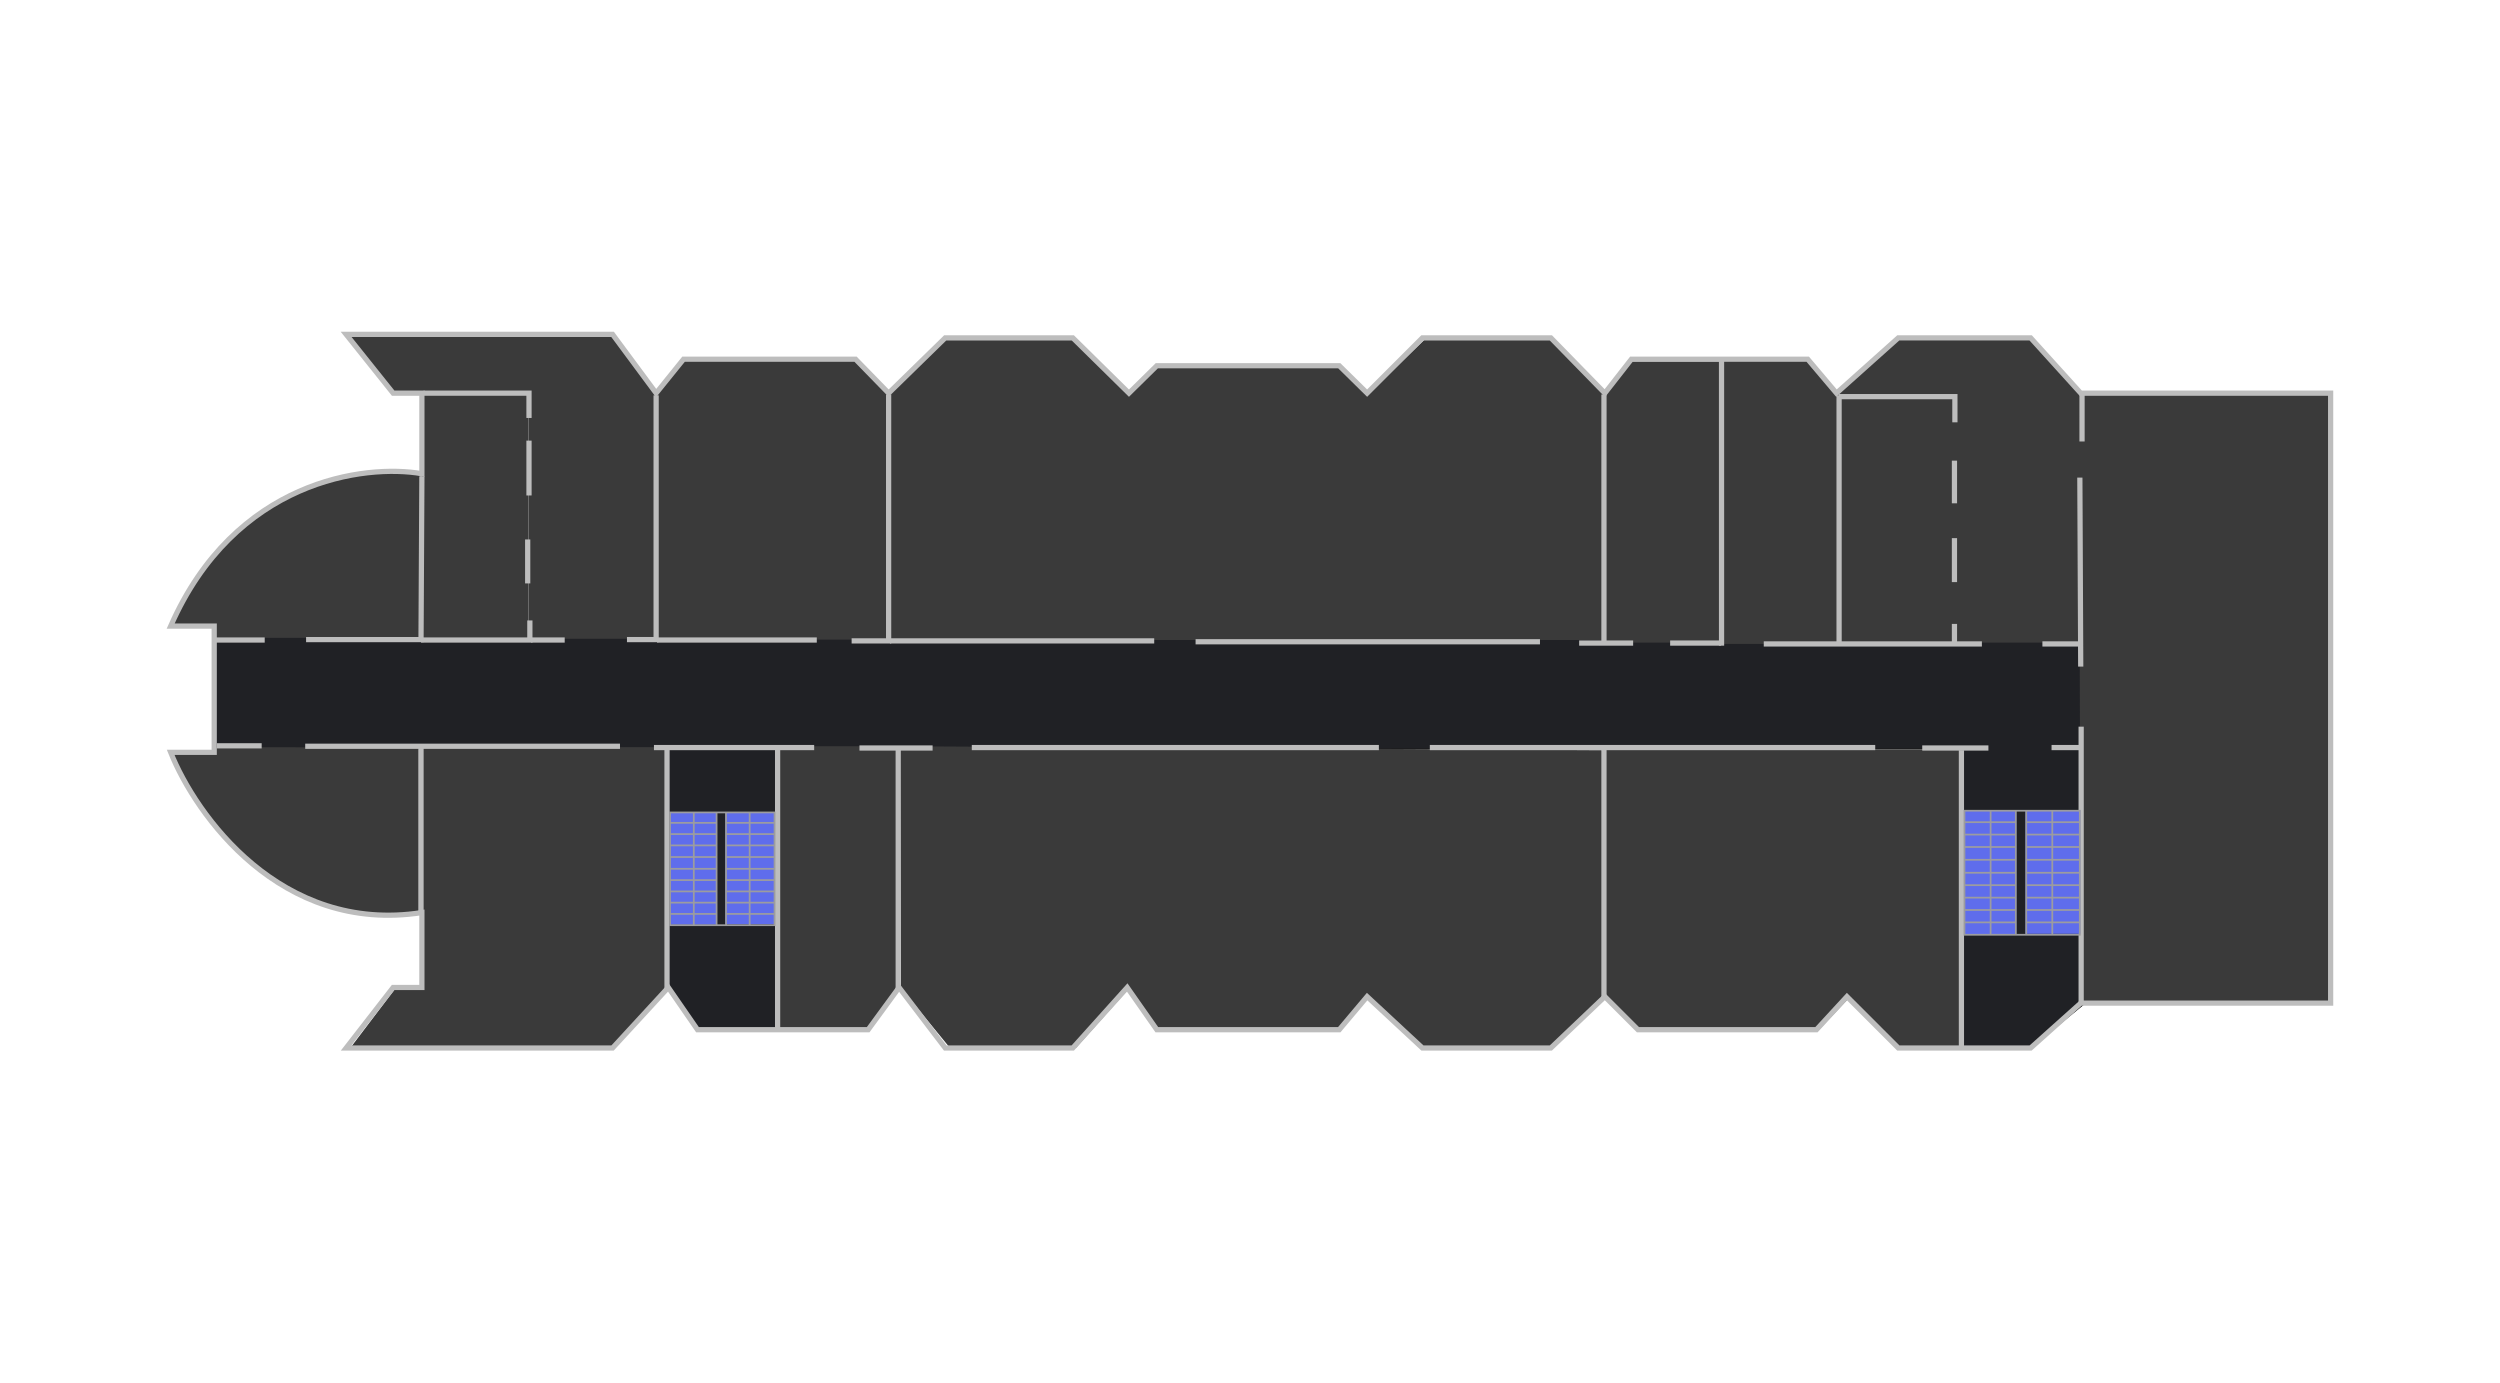<svg width="2871" height="1588" viewBox="0 0 2871 1588" fill="none" xmlns="http://www.w3.org/2000/svg">
<path d="M246.5 860V730.5L2394 732.5V1152.5L2333.5 1202H2252.5V860H898.5V1183.5H803L766 1132V860H246.5Z" fill="#202125" stroke="black"/>
<path d="M484 451.5H607V732.5H484V451.5Z" fill="#3A3A3A"/>
<path d="M455 452.5L399 384H702.5L755.5 452.5V733.5H607V452.5H455Z" fill="#3A3A3A"/>
<path d="M752.5 734.5H936H1019.5V453.5L982 414H785.5L752.5 453.5V734.5Z" fill="#3A3A3A"/>
<path d="M1021.5 735V451.5L1084.5 390.5H1233L1297 451.5L1330.5 421H1539L1572.5 451.5L1635.5 390.5H1781.5L1841.5 451.5V735H1021.5Z" fill="#3A3A3A"/>
<path d="M1841.5 738H1976.5V415H1873.5L1841.5 453.5V738Z" fill="#3A3A3A"/>
<path d="M2075.5 414H1978.5L1979 739.5H2114V456L2075.5 414Z" fill="#3A3A3A"/>
<path d="M2249 456.5H2114V738.5H2249V456.5Z" fill="#3A3A3A"/>
<path d="M2107.5 455.5H2245.5V738H2389V451L2331 389.5H2181L2107.5 455.5Z" fill="#3A3A3A"/>
<path d="M2675 452H2387.5L2389.5 1151.5H2675V452Z" fill="#3A3A3A"/>
<path d="M1842.5 860.5H2254V1203H2182.5L2122 1147.5L2087 1184.5H1883L1842.5 1142V860.5Z" fill="#3A3A3A"/>
<path d="M1840.5 1145V861.5L1033.5 857L1034.5 1134.5L1091 1203.5H1235.5L1297 1134.5L1329 1181.5H1539.5L1571.5 1145L1632 1202.5L1782 1203.5L1840.5 1145Z" fill="#3A3A3A"/>
<path d="M1031.5 1138V857H893.5V1182.5H996.5L1031.5 1138Z" fill="#3A3A3A"/>
<path d="M766 858H483V1136.5H453L401.5 1204.5H703L766 1136.5V858Z" fill="#3A3A3A"/>
<path d="M481 1046.5V858.5L245.5 858V864.5H198C260.5 1009.5 397.5 1074 481 1046.5Z" fill="#3A3A3A"/>
<path d="M483 544.5V732.5H246.5V719H196.5C234.5 603.8 378.5 522.5 483 544.5Z" fill="#3A3A3A"/>
<path d="M703.5 384L753.5 451.5L785 412.5H982.5L1020.5 451.5L1085.5 388H1232L1296.5 451.5L1328.5 420H1538L1570 451.5L1633.5 388H1781L1843 451.5L1873.5 412.5H2076L2109 451.5L2180 388H2332L2389.5 451.5H2676.5V1152H2389.5L2332 1203.5H2180L2121 1144.5L2086 1182.5H1881L1843 1144.5L1781 1203.5H1633.5L1570 1144.5L1538 1182.5H1328.5L1294.5 1134L1232 1203.5H1085.5L1032.5 1134L997 1182.5H801L767.5 1134L703.5 1203.5H397.5L451.5 1134H484.5V1048C322.5 1073.2 224.667 935.833 196 864H246V850V736V719H196C269.6 551.4 419 532.5 484.5 544V451.5H451.5L397.5 384H703.5Z" stroke="#BDBDBD" stroke-width="6"/>
<path d="M484.5 547L483.5 734.5H351.5" stroke="#BDBDBD" stroke-width="6"/>
<path d="M304 735H247" stroke="#BDBDBD" stroke-width="6"/>
<path d="M486.5 451.5H607.5V480" stroke="#BDBDBD" stroke-width="6"/>
<path d="M607.5 506V569" stroke="#BDBDBD" stroke-width="6"/>
<path d="M606 619.5V670" stroke="#BDBDBD" stroke-width="6"/>
<path d="M608.5 712.5V735H483.5" stroke="#BDBDBD" stroke-width="6"/>
<path d="M753.5 454V734.5H720" stroke="#BDBDBD" stroke-width="6"/>
<path d="M610 735H648.5" stroke="#BDBDBD" stroke-width="6"/>
<path d="M1020.5 453V736H978" stroke="#BDBDBD" stroke-width="6"/>
<path d="M938 735H754.5" stroke="#BDBDBD" stroke-width="6"/>
<path d="M1022 736H1325.5" stroke="#BDBDBD" stroke-width="6"/>
<path d="M1373 737H1768.5" stroke="#BDBDBD" stroke-width="6"/>
<path d="M1813.5 738.5H1875.5" stroke="#BDBDBD" stroke-width="6"/>
<path d="M1918 738.5H1976.5" stroke="#BDBDBD" stroke-width="6"/>
<path d="M2025.5 739.5H2112H2276" stroke="#BDBDBD" stroke-width="6"/>
<path d="M2345.5 739.5H2389.5" stroke="#BDBDBD" stroke-width="6"/>
<path d="M1842 453V737" stroke="#BDBDBD" stroke-width="6"/>
<path d="M1977 411.5L1977.03 741.5" stroke="#BDBDBD" stroke-width="6"/>
<path d="M2112 454V739.5" stroke="#BDBDBD" stroke-width="6"/>
<path d="M2111.5 455.5H2245V485" stroke="#BDBDBD" stroke-width="6"/>
<path d="M2244.5 529V578" stroke="#BDBDBD" stroke-width="6"/>
<path d="M2244.5 618V668.5" stroke="#BDBDBD" stroke-width="6"/>
<path d="M2244.5 716.5V741" stroke="#BDBDBD" stroke-width="6"/>
<path d="M2391 451.5V507" stroke="#BDBDBD" stroke-width="6"/>
<path d="M2388.5 548.5L2389.5 765.5" stroke="#BDBDBD" stroke-width="6"/>
<path d="M2390 834.5V1152" stroke="#BDBDBD" stroke-width="6"/>
<path d="M2389.5 858.5H2356" stroke="#BDBDBD" stroke-width="6"/>
<path d="M2283.5 859H2207.5" stroke="#BDBDBD" stroke-width="6"/>
<path d="M2153.5 858.5H1642" stroke="#BDBDBD" stroke-width="6"/>
<path d="M1583.5 858.5H1116" stroke="#BDBDBD" stroke-width="6"/>
<path d="M1071 859H987" stroke="#BDBDBD" stroke-width="6"/>
<path d="M935.005 858.5H750.994" stroke="#BDBDBD" stroke-width="6"/>
<path d="M712 857H350.5" stroke="#BDBDBD" stroke-width="6"/>
<path d="M300.5 856.5H249" stroke="#BDBDBD" stroke-width="6"/>
<path d="M483.5 857.5V1048.5" stroke="#BDBDBD" stroke-width="6"/>
<path d="M766 857.5V1137.5" stroke="#BDBDBD" stroke-width="6"/>
<path d="M1031.5 858.5V1136" stroke="#BDBDBD" stroke-width="6"/>
<path d="M1842 859.5V1146.5" stroke="#BDBDBD" stroke-width="6"/>
<path d="M2252.5 861.5V1203.5" stroke="#BDBDBD" stroke-width="6"/>
<path d="M893 858.5V1181.5" stroke="#BDBDBD" stroke-width="6"/>
<path d="M890 1061.5H833V932.5H890V1061.5Z" fill="#5F6DEC"/>
<rect x="823.394" y="1062" width="53.394" height="129.498" transform="rotate(-180 823.394 1062)" fill="#5F6DEC"/>
<path d="M833.785 1062.5H828.363H822.942M833.785 1062.5H860.892M833.785 1062.5V1049.55M822.942 1062.5H796.738M822.942 1062.5V1049.55M822.942 933.002H833.785M822.942 933.002H796.738M822.942 933.002V944.956M833.785 933.002H860.892M833.785 933.002V944.956M860.892 1062.5H889.5V1049.55M860.892 1062.5V1010.7M860.892 933.002H889.5V944.956M860.892 933.002V984.207M796.738 933.002H769.534V944.956M796.738 933.002V1062.5M796.738 1062.5H769.534V1049.55M822.942 997.751H769.534M822.942 997.751V984.207M822.942 997.751V1010.7M769.534 997.751V984.207M769.534 997.751V1010.7M769.534 984.207V970.855M769.534 984.207H796.738H822.942M822.942 984.207V970.855M822.942 970.855V957.882M822.942 970.855H796.738H769.534M769.534 970.855V957.882M769.534 957.882V944.956M769.534 957.882H796.738H822.942M822.942 957.882V944.956M822.942 944.956H769.534M822.942 1010.7H769.534M822.942 1010.7V1023.72M769.534 1010.7V1023.72M769.534 1023.72V1036.6M769.534 1023.72H796.738H822.942M822.942 1023.72V1036.6M822.942 1036.6H769.534M822.942 1036.6V1049.55M769.534 1036.6V1049.55M769.534 1049.55H822.942M833.785 944.956H889.5M833.785 944.956V957.882M889.5 944.956V957.882M889.5 957.882H833.785M889.5 957.882V970.855M833.785 957.882V970.855M833.785 970.855H889.5M833.785 970.855V984.207M889.5 970.855V984.207M889.5 984.207H860.892M889.5 984.207V997.751M860.892 984.207H833.785M860.892 984.207V997.751M833.785 984.207V997.751M860.892 997.751H833.785M860.892 997.751H889.5M860.892 997.751V1010.7M833.785 997.751V1010.7M889.5 997.751V1010.7M889.5 1010.7H860.892M889.5 1010.7V1023.72M860.892 1010.7H833.785M833.785 1010.7V1023.72M833.785 1023.72H889.5M833.785 1023.72V1036.6M889.5 1023.72V1036.6M889.5 1036.6H833.785M889.5 1036.6V1049.55M833.785 1036.6V1049.55M833.785 1049.55H889.5" stroke="#9C9C9F" stroke-width="2"/>
<path d="M2389 1072.4H2326.07V930.5H2389V1072.4Z" fill="#5F6DEC"/>
<rect x="2315.46" y="1072.95" width="58.949" height="142.448" transform="rotate(-180 2315.46 1072.95)" fill="#5F6DEC"/>
<path d="M2326.94 1073.5H2320.95H2314.97M2326.94 1073.5H2356.86M2326.94 1073.5V1059.26M2314.97 1073.5H2286.03M2314.97 1073.5V1059.26M2314.97 931.052H2326.94M2314.97 931.052H2286.03M2314.97 931.052V944.201M2326.94 931.052H2356.86M2326.94 931.052V944.201M2356.86 1073.5H2388.45V1059.26M2356.86 1073.5V1016.52M2356.86 931.052H2388.45V944.201M2356.86 931.052V987.378M2286.03 931.052H2256V944.201M2286.03 931.052V1073.5M2286.03 1073.5H2256V1059.26M2314.97 1002.28H2256M2314.97 1002.28V987.378M2314.97 1002.28V1016.52M2256 1002.28V987.378M2256 1002.28V1016.52M2256 987.378V972.691M2256 987.378H2286.03H2314.97M2314.97 987.378V972.691M2314.97 972.691V958.42M2314.97 972.691H2286.03H2256M2256 972.691V958.42M2256 958.42V944.201M2256 958.42H2286.03H2314.97M2314.97 958.42V944.201M2314.97 944.201H2256M2314.97 1016.52H2256M2314.97 1016.52V1030.84M2256 1016.52V1030.84M2256 1030.84V1045.01M2256 1030.84H2286.03H2314.97M2314.97 1030.84V1045.01M2314.97 1045.01H2256M2314.97 1045.01V1059.26M2256 1045.01V1059.26M2256 1059.26H2314.97M2326.94 944.201H2388.45M2326.94 944.201V958.42M2388.45 944.201V958.42M2388.45 958.42H2326.94M2388.45 958.42V972.691M2326.94 958.42V972.691M2326.94 972.691H2388.45M2326.94 972.691V987.378M2388.45 972.691V987.378M2388.45 987.378H2356.86M2388.45 987.378V1002.28M2356.86 987.378H2326.94M2356.86 987.378V1002.28M2326.94 987.378V1002.28M2356.86 1002.28H2326.94M2356.86 1002.28H2388.45M2356.86 1002.28V1016.52M2326.94 1002.28V1016.52M2388.45 1002.28V1016.52M2388.45 1016.52H2356.86M2388.45 1016.52V1030.84M2356.86 1016.52H2326.94M2326.94 1016.52V1030.84M2326.94 1030.84H2388.45M2326.94 1030.84V1045.01M2388.45 1030.84V1045.01M2388.45 1045.01H2326.94M2388.45 1045.01V1059.26M2326.94 1045.01V1059.26M2326.94 1059.26H2388.45" stroke="#9C9C9F" stroke-width="2"/>
</svg>
